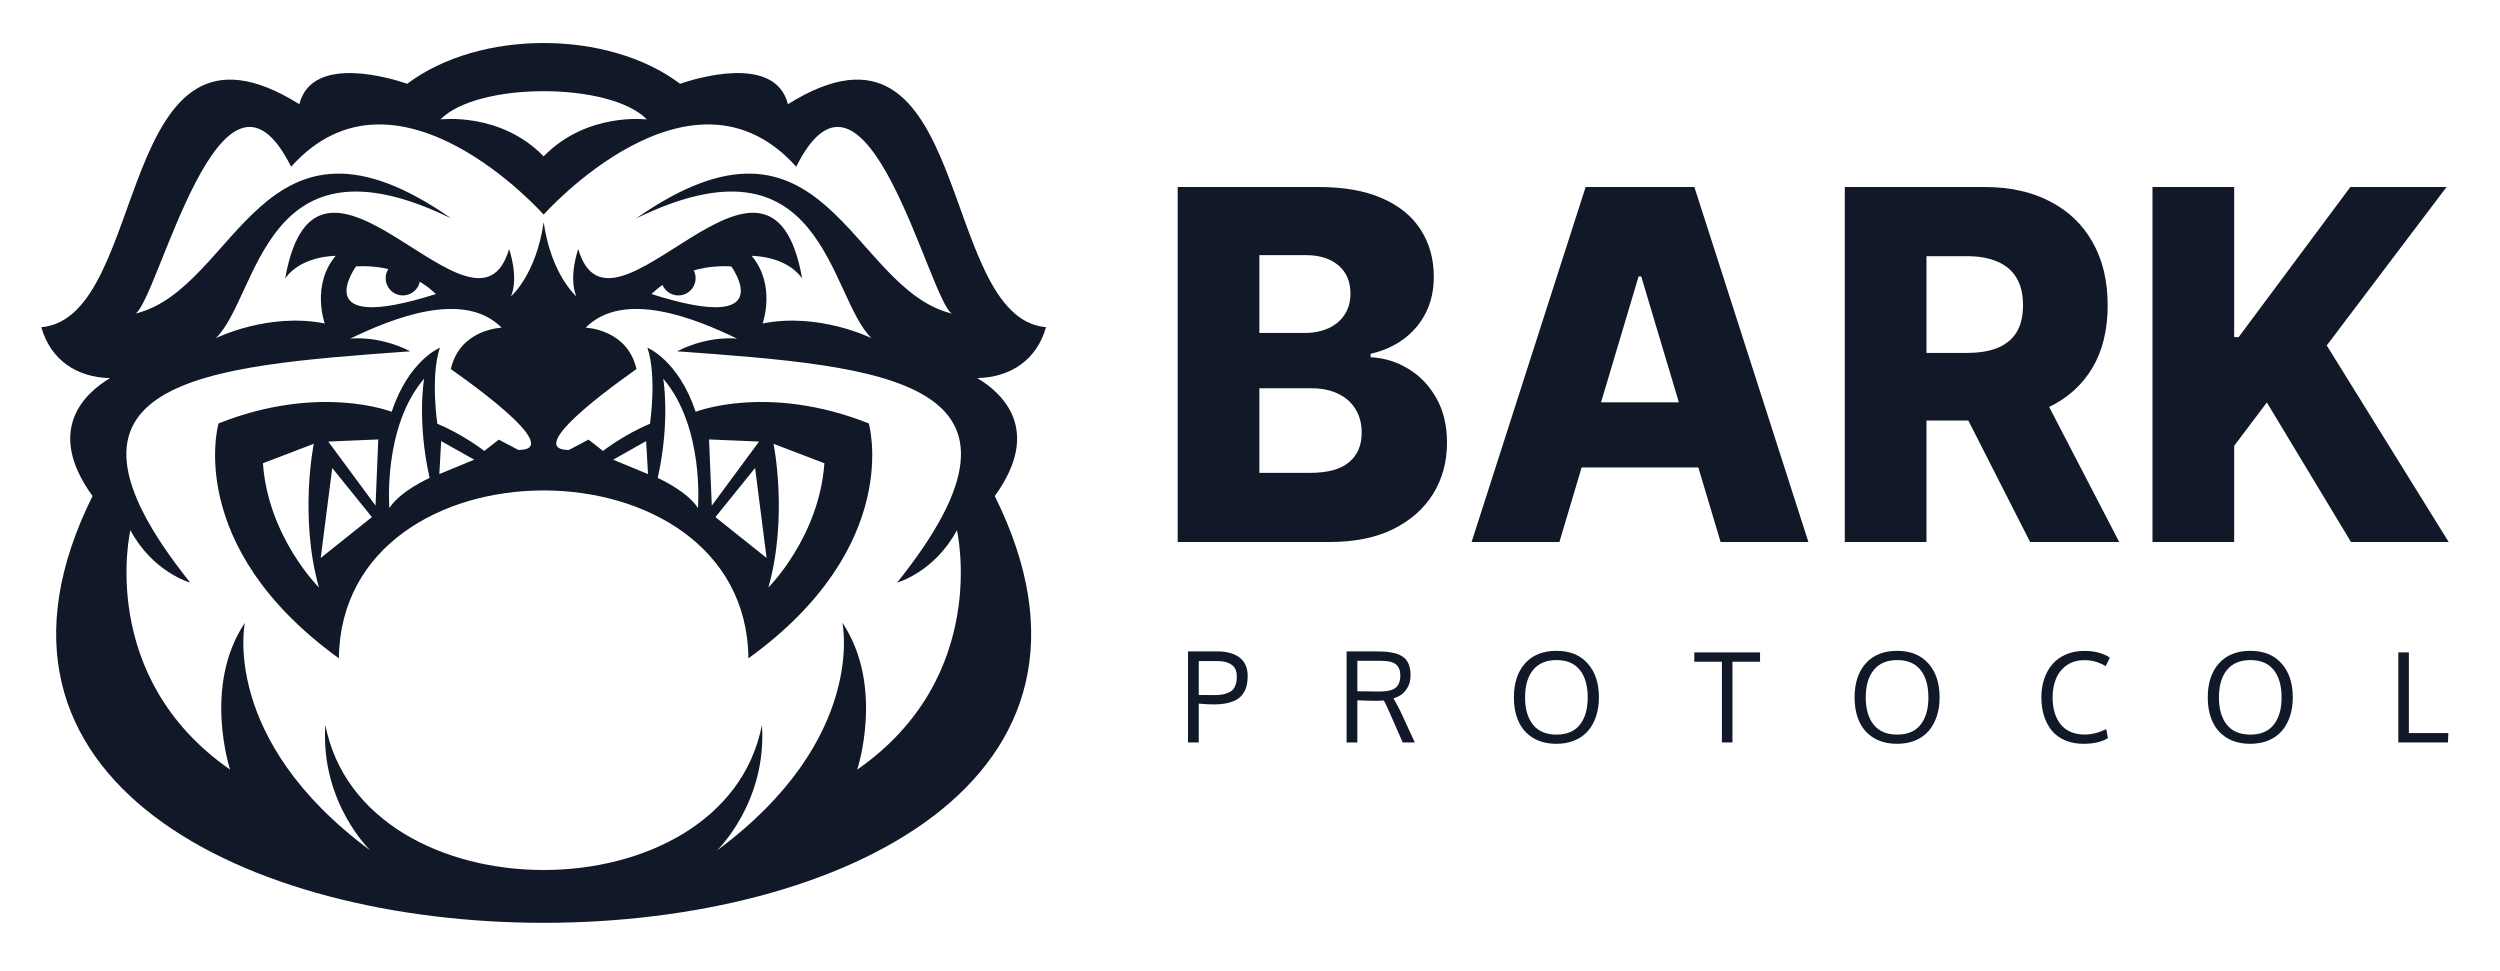 <svg width="242" height="94" viewBox="0 0 242 94" fill="none" xmlns="http://www.w3.org/2000/svg">
<g clip-path="url(#clip0_3136_300)">
<g filter="url(#filter0_d_3136_300)">
<path d="M114 48.468V14.102H127.642C130.091 14.102 132.142 14.466 133.792 15.193C135.454 15.92 136.7 16.938 137.53 18.247C138.371 19.556 138.792 21.072 138.792 22.794C138.792 24.103 138.531 25.272 138.009 26.301C137.488 27.319 136.769 28.164 135.853 28.835C134.937 29.506 133.877 29.976 132.674 30.245V30.58C133.995 30.647 135.214 31.022 136.332 31.705C137.461 32.387 138.366 33.338 139.048 34.557C139.729 35.765 140.07 37.197 140.07 38.853C140.07 40.699 139.623 42.349 138.728 43.803C137.834 45.246 136.54 46.387 134.846 47.226C133.153 48.054 131.098 48.468 128.68 48.468H114ZM121.907 41.773H126.795C128.51 41.773 129.772 41.431 130.581 40.749C131.401 40.067 131.811 39.116 131.811 37.896C131.811 37.013 131.614 36.252 131.22 35.614C130.826 34.965 130.267 34.468 129.543 34.121C128.819 33.763 127.951 33.584 126.939 33.584H121.907V41.773ZM121.907 28.231H126.284C127.147 28.231 127.914 28.08 128.585 27.778C129.255 27.476 129.777 27.04 130.15 26.469C130.533 25.899 130.725 25.211 130.725 24.405C130.725 23.253 130.336 22.347 129.559 21.687C128.782 21.027 127.733 20.697 126.412 20.697H121.907V28.231Z" fill="#111827"/>
<path d="M150.949 48.468H142.45L153.489 14.102H164.016L175.054 48.468H166.556L158.872 22.761H158.616L150.949 48.468ZM149.814 34.943H167.578V41.252H149.814V34.943Z" fill="#111827"/>
<path d="M178.576 48.468V14.102H192.09C194.54 14.102 196.654 14.566 198.432 15.495C200.221 16.412 201.601 17.732 202.57 19.455C203.539 21.167 204.023 23.197 204.023 25.546C204.023 27.929 203.528 29.954 202.538 31.621C201.547 33.276 200.142 34.54 198.32 35.413C196.499 36.274 194.343 36.705 191.851 36.705H183.305V30.161H190.381C191.574 30.161 192.57 29.999 193.368 29.674C194.178 29.339 194.79 28.835 195.205 28.164C195.621 27.482 195.828 26.609 195.828 25.546C195.828 24.483 195.621 23.605 195.205 22.912C194.79 22.207 194.178 21.681 193.368 21.334C192.559 20.977 191.563 20.797 190.381 20.797H186.483V48.468H178.576ZM196.995 32.762L205.141 48.468H196.515L188.528 32.762H196.995Z" fill="#111827"/>
<path d="M208.36 48.468V14.102H216.268V28.634H216.699L227.514 14.102H236.827L225.229 29.439L237.034 48.468H227.577L219.431 34.96L216.268 39.155V48.468H208.36Z" fill="#111827"/>
<path fill-rule="evenodd" clip-rule="evenodd" d="M62.546 38.697L62.727 41.892L59.355 40.498L62.546 38.697ZM70.788 21.789C70.788 21.789 75.647 28.463 63.064 24.465C63.064 24.465 65.811 21.504 70.788 21.789ZM64.198 32.652C68.216 37.35 67.562 45.179 67.562 45.179C66.503 43.519 63.668 42.267 63.668 42.267C64.913 36.692 64.198 32.652 64.198 32.652ZM73.478 38.742L68.901 44.944L68.636 38.538L73.478 38.742ZM73.093 41.3L74.206 50.011L69.252 46.056L73.093 41.3ZM79.8 40.841C79.302 47.981 74.381 52.868 74.381 52.868C76.313 46.007 74.879 38.962 74.879 38.962L79.8 40.841ZM42.706 38.696L42.527 41.891L45.899 40.497L42.706 38.696ZM34.465 21.788C34.465 21.788 29.606 28.462 42.188 24.464C42.188 24.464 39.441 21.503 34.465 21.788ZM41.056 32.651C37.038 37.349 37.692 45.178 37.692 45.178C38.751 43.518 41.585 42.266 41.585 42.266C40.339 36.691 41.056 32.651 41.056 32.651ZM31.774 38.742L36.352 44.943L36.617 38.537L31.774 38.742ZM32.16 41.299L31.046 50.01L36 46.056L32.16 41.299ZM25.452 40.84C25.951 47.98 30.872 52.867 30.872 52.867C28.941 46.006 30.374 38.961 30.374 38.961L25.452 40.84ZM52.627 16.773C52.627 16.773 66.858 0.737 77.073 12.138C83.856 -1.423 89.963 25.09 92.148 26.357C82.226 23.948 80.005 4.254 61.564 17.149C79.78 8.25 80.178 24.653 84.362 28.737C84.362 28.737 79.3 26.216 73.82 27.312C73.82 27.312 75.159 23.617 72.761 20.767C72.761 20.767 76.094 20.736 77.65 22.959C74.518 5.356 59.172 31.044 55.974 20.109C55.974 20.109 55.008 22.802 55.786 24.681C55.786 24.681 53.36 22.614 52.627 17.509C51.894 22.614 49.466 24.681 49.466 24.681C50.246 22.802 49.279 20.109 49.279 20.109C46.081 31.044 30.736 5.356 27.603 22.959C29.161 20.736 32.493 20.767 32.493 20.767C30.095 23.617 31.435 27.312 31.435 27.312C25.953 26.217 20.893 28.737 20.893 28.737C25.077 24.653 25.474 8.25 43.691 17.149C25.248 4.254 23.028 23.948 13.106 26.357C15.291 25.089 21.397 -1.423 28.181 12.138C38.397 0.737 52.627 16.773 52.627 16.773ZM62.623 7.564C62.623 7.564 56.833 6.813 52.627 11.135C48.421 6.813 42.631 7.564 42.631 7.564C46.197 3.914 59.057 3.914 62.623 7.564ZM96.294 44.015C100.984 37.549 96.927 33.98 94.599 32.598C97.849 32.535 100.376 30.806 101.253 27.671C90.663 26.762 94.207 -5.109 76.272 6.086C75.028 1.126 67.062 3.684 65.834 4.11C58.848 -1.151 46.401 -1.151 39.416 4.11C38.189 3.684 30.223 1.126 28.978 6.086C11.045 -5.107 14.589 26.764 4 27.673C4.877 30.808 7.404 32.537 10.653 32.6C8.327 33.982 4.269 37.551 8.958 44.017C-18.427 99.1 123.68 99.1 96.294 44.017V44.015ZM92.63 47.325C92.63 47.325 95.933 61.482 82.977 70.501C82.977 70.501 85.655 62.421 81.543 56.282C81.543 56.282 83.972 67.556 69.397 78.331C69.397 78.331 74.256 73.695 73.757 66.179C70.096 84.894 35.155 84.894 31.494 66.179C30.996 73.695 35.854 78.331 35.854 78.331C21.277 67.556 23.707 56.282 23.707 56.282C19.596 62.421 22.275 70.501 22.275 70.501C9.319 61.481 12.621 47.325 12.621 47.325C14.802 51.397 18.414 52.399 18.414 52.399C2.631 32.677 19.733 31.461 39.717 30.005C36.541 28.407 33.893 28.784 33.893 28.784C37.957 26.817 44.882 24.018 48.562 27.719C48.562 27.719 44.512 27.844 43.641 31.727C43.761 31.838 55.07 39.557 50.182 39.557L48.282 38.555L46.88 39.651C46.88 39.651 44.886 38.084 42.333 37.02C42.333 37.02 41.648 32.416 42.582 29.66C42.582 29.66 39.592 30.85 37.91 35.861C37.91 35.861 30.934 33.105 21.154 36.988C21.154 36.988 17.729 48.826 32.803 59.726C33.044 38.059 72.207 38.059 72.45 59.726C87.524 48.827 84.098 36.988 84.098 36.988C74.318 33.105 67.342 35.861 67.342 35.861C65.66 30.85 62.669 29.66 62.669 29.66C63.604 32.416 62.919 37.02 62.919 37.02C60.364 38.084 58.372 39.651 58.372 39.651L56.97 38.555L55.07 39.557C50.182 39.557 61.491 31.838 61.61 31.727C60.738 27.844 56.689 27.719 56.689 27.719C60.37 24.018 67.295 26.817 71.359 28.784C71.359 28.784 68.711 28.408 65.535 30.005C85.519 31.461 102.621 32.677 86.839 52.399C86.839 52.399 90.45 51.397 92.63 47.325Z" fill="#111827"/>
<path d="M65.667 24.597C66.587 24.597 67.333 23.851 67.333 22.93C67.333 22.01 66.587 21.264 65.667 21.264C64.746 21.264 64 22.01 64 22.93C64 23.851 64.746 24.597 65.667 24.597Z" fill="#111827"/>
<path d="M39 24.597C39.92 24.597 40.666 23.851 40.666 22.93C40.666 22.01 39.92 21.264 39 21.264C38.08 21.264 37.333 22.01 37.333 22.93C37.333 23.851 38.08 24.597 39 24.597Z" fill="#111827"/>
</g>
<path d="M116.039 71.87H115V63.053H117.829C118.26 63.053 118.649 63.098 118.997 63.189C119.346 63.279 119.655 63.416 119.925 63.601C120.195 63.786 120.404 64.033 120.553 64.344C120.702 64.654 120.776 65.016 120.776 65.428C120.776 65.77 120.745 66.077 120.682 66.348C120.62 66.615 120.512 66.866 120.359 67.102C120.207 67.338 120.007 67.534 119.761 67.692C119.514 67.845 119.197 67.967 118.81 68.057C118.426 68.143 117.98 68.187 117.471 68.187C117.068 68.187 116.591 68.161 116.039 68.11V71.87ZM117.571 67.285C117.955 67.285 118.283 67.248 118.557 67.173C118.831 67.098 119.041 67.006 119.185 66.896C119.334 66.786 119.449 66.642 119.532 66.466C119.618 66.289 119.671 66.128 119.69 65.982C119.71 65.833 119.719 65.654 119.719 65.446C119.719 64.947 119.551 64.58 119.215 64.344C118.882 64.108 118.428 63.99 117.853 63.99H116.039V67.273C116.794 67.281 117.305 67.285 117.571 67.285Z" fill="#111827"/>
<path d="M131.39 63.967V66.914C131.55 66.914 131.881 66.918 132.382 66.925C132.886 66.933 133.276 66.937 133.55 66.937C134.297 66.937 134.818 66.813 135.111 66.566C135.405 66.314 135.551 65.918 135.551 65.375C135.551 64.9 135.411 64.546 135.129 64.314C134.847 64.082 134.375 63.967 133.714 63.967H131.39ZM136.954 71.87H135.78L134.583 69.136C134.258 68.401 134.051 67.959 133.961 67.809C133.675 67.829 133.336 67.839 132.945 67.839L131.39 67.792V71.87H130.351V63.053H133.127C133.448 63.053 133.732 63.061 133.978 63.077C134.225 63.092 134.469 63.122 134.712 63.165C134.959 63.204 135.172 63.261 135.352 63.336C135.532 63.407 135.7 63.501 135.857 63.619C136.013 63.733 136.138 63.87 136.232 64.031C136.33 64.192 136.406 64.385 136.461 64.609C136.516 64.829 136.543 65.079 136.543 65.358C136.543 65.908 136.399 66.381 136.109 66.778C135.823 67.175 135.416 67.45 134.888 67.603C134.888 67.611 134.927 67.682 135.006 67.815C135.084 67.949 135.176 68.114 135.281 68.31C135.391 68.503 135.475 68.664 135.534 68.794L136.954 71.87Z" fill="#111827"/>
<path d="M147.627 67.515C147.627 68.635 147.883 69.515 148.396 70.155C148.908 70.792 149.665 71.11 150.667 71.11C151.669 71.11 152.422 70.792 152.927 70.155C153.436 69.519 153.69 68.638 153.69 67.515C153.69 66.367 153.434 65.477 152.921 64.845C152.413 64.212 151.663 63.896 150.673 63.896C149.683 63.896 148.928 64.212 148.407 64.845C147.887 65.477 147.627 66.367 147.627 67.515ZM154.776 67.515C154.776 68.179 154.684 68.786 154.5 69.336C154.32 69.886 154.058 70.359 153.714 70.756C153.373 71.149 152.943 71.456 152.422 71.676C151.902 71.892 151.317 72 150.667 72C149.791 72 149.039 71.813 148.413 71.44C147.791 71.063 147.323 70.54 147.01 69.872C146.701 69.2 146.546 68.413 146.546 67.509C146.546 66.114 146.908 65.014 147.632 64.208C148.356 63.403 149.37 63 150.673 63C151.957 63 152.96 63.407 153.684 64.22C154.412 65.029 154.776 66.128 154.776 67.515Z" fill="#111827"/>
<path d="M167.702 71.87H166.681V64.055H164.01V63.153H170.373V64.055H167.702V71.87Z" fill="#111827"/>
<path d="M180.605 67.515C180.605 68.635 180.862 69.515 181.374 70.155C181.887 70.792 182.644 71.11 183.646 71.11C184.648 71.11 185.401 70.792 185.906 70.155C186.415 69.519 186.669 68.638 186.669 67.515C186.669 66.367 186.413 65.477 185.9 64.845C185.391 64.212 184.642 63.896 183.652 63.896C182.662 63.896 181.906 64.212 181.386 64.845C180.866 65.477 180.605 66.367 180.605 67.515ZM187.755 67.515C187.755 68.179 187.663 68.786 187.479 69.336C187.299 69.886 187.037 70.359 186.692 70.756C186.352 71.149 185.922 71.456 185.401 71.676C184.881 71.892 184.296 72 183.646 72C182.769 72 182.018 71.813 181.392 71.44C180.77 71.063 180.302 70.54 179.989 69.872C179.68 69.2 179.525 68.413 179.525 67.509C179.525 66.114 179.887 65.014 180.611 64.208C181.335 63.403 182.349 63 183.652 63C184.935 63 185.939 63.407 186.663 64.22C187.391 65.029 187.755 66.128 187.755 67.515Z" fill="#111827"/>
<path d="M201.779 63.902C201.125 63.902 200.562 64.061 200.088 64.379C199.619 64.697 199.269 65.126 199.038 65.664C198.807 66.202 198.691 66.821 198.691 67.521C198.691 68.043 198.754 68.521 198.879 68.953C199.004 69.381 199.192 69.758 199.443 70.085C199.693 70.407 200.018 70.658 200.417 70.839C200.82 71.016 201.282 71.104 201.802 71.104C202.472 71.104 203.164 70.929 203.88 70.58L204.051 71.446C203.468 71.815 202.679 72 201.685 72C201.031 72 200.444 71.892 199.924 71.676C199.407 71.456 198.979 71.147 198.638 70.751C198.302 70.35 198.046 69.874 197.869 69.324C197.693 68.77 197.605 68.155 197.605 67.479C197.605 66.827 197.701 66.226 197.893 65.676C198.085 65.126 198.355 64.654 198.703 64.261C199.055 63.864 199.494 63.556 200.018 63.336C200.542 63.116 201.125 63.006 201.767 63.006C202.742 63.006 203.563 63.222 204.233 63.654L203.833 64.485C203.192 64.096 202.507 63.902 201.779 63.902Z" fill="#111827"/>
<path d="M214.793 67.515C214.793 68.635 215.05 69.515 215.562 70.155C216.075 70.792 216.832 71.11 217.834 71.11C218.836 71.11 219.589 70.792 220.094 70.155C220.603 69.519 220.857 68.638 220.857 67.515C220.857 66.367 220.601 65.477 220.088 64.845C219.579 64.212 218.83 63.896 217.84 63.896C216.85 63.896 216.094 64.212 215.574 64.845C215.053 65.477 214.793 66.367 214.793 67.515ZM221.943 67.515C221.943 68.179 221.851 68.786 221.667 69.336C221.487 69.886 221.225 70.359 220.88 70.756C220.54 71.149 220.11 71.456 219.589 71.676C219.069 71.892 218.484 72 217.834 72C216.957 72 216.206 71.813 215.58 71.44C214.958 71.063 214.49 70.54 214.177 69.872C213.868 69.2 213.713 68.413 213.713 67.509C213.713 66.114 214.075 65.014 214.799 64.208C215.523 63.403 216.537 63 217.84 63C219.123 63 220.127 63.407 220.851 64.22C221.579 65.029 221.943 66.128 221.943 67.515Z" fill="#111827"/>
<path d="M232.157 71.87V63.153H233.179V70.963H237L236.965 71.87H232.157Z" fill="#111827"/>
</g>
<defs>
<filter id="filter0_d_3136_300" x="0" y="0.165" width="241.034" height="93.165" filterUnits="userSpaceOnUse" color-interpolation-filters="sRGB">
<feFlood flood-opacity="0" result="BackgroundImageFix"/>
<feColorMatrix in="SourceAlpha" type="matrix" values="0 0 0 0 0 0 0 0 0 0 0 0 0 0 0 0 0 0 127 0" result="hardAlpha"/>
<feOffset dy="4"/>
<feGaussianBlur stdDeviation="2"/>
<feComposite in2="hardAlpha" operator="out"/>
<feColorMatrix type="matrix" values="0 0 0 0 0.063 0 0 0 0 0.063 0 0 0 0 0.063 0 0 0 0.02 0"/>
<feBlend mode="normal" in2="BackgroundImageFix" result="effect1_dropShadow_3136_300"/>
<feBlend mode="normal" in="SourceGraphic" in2="effect1_dropShadow_3136_300" result="shape"/>
</filter>
<clipPath id="clip0_3136_300">
<rect width="242" height="94" fill="white"/>
</clipPath>
</defs>
</svg>
